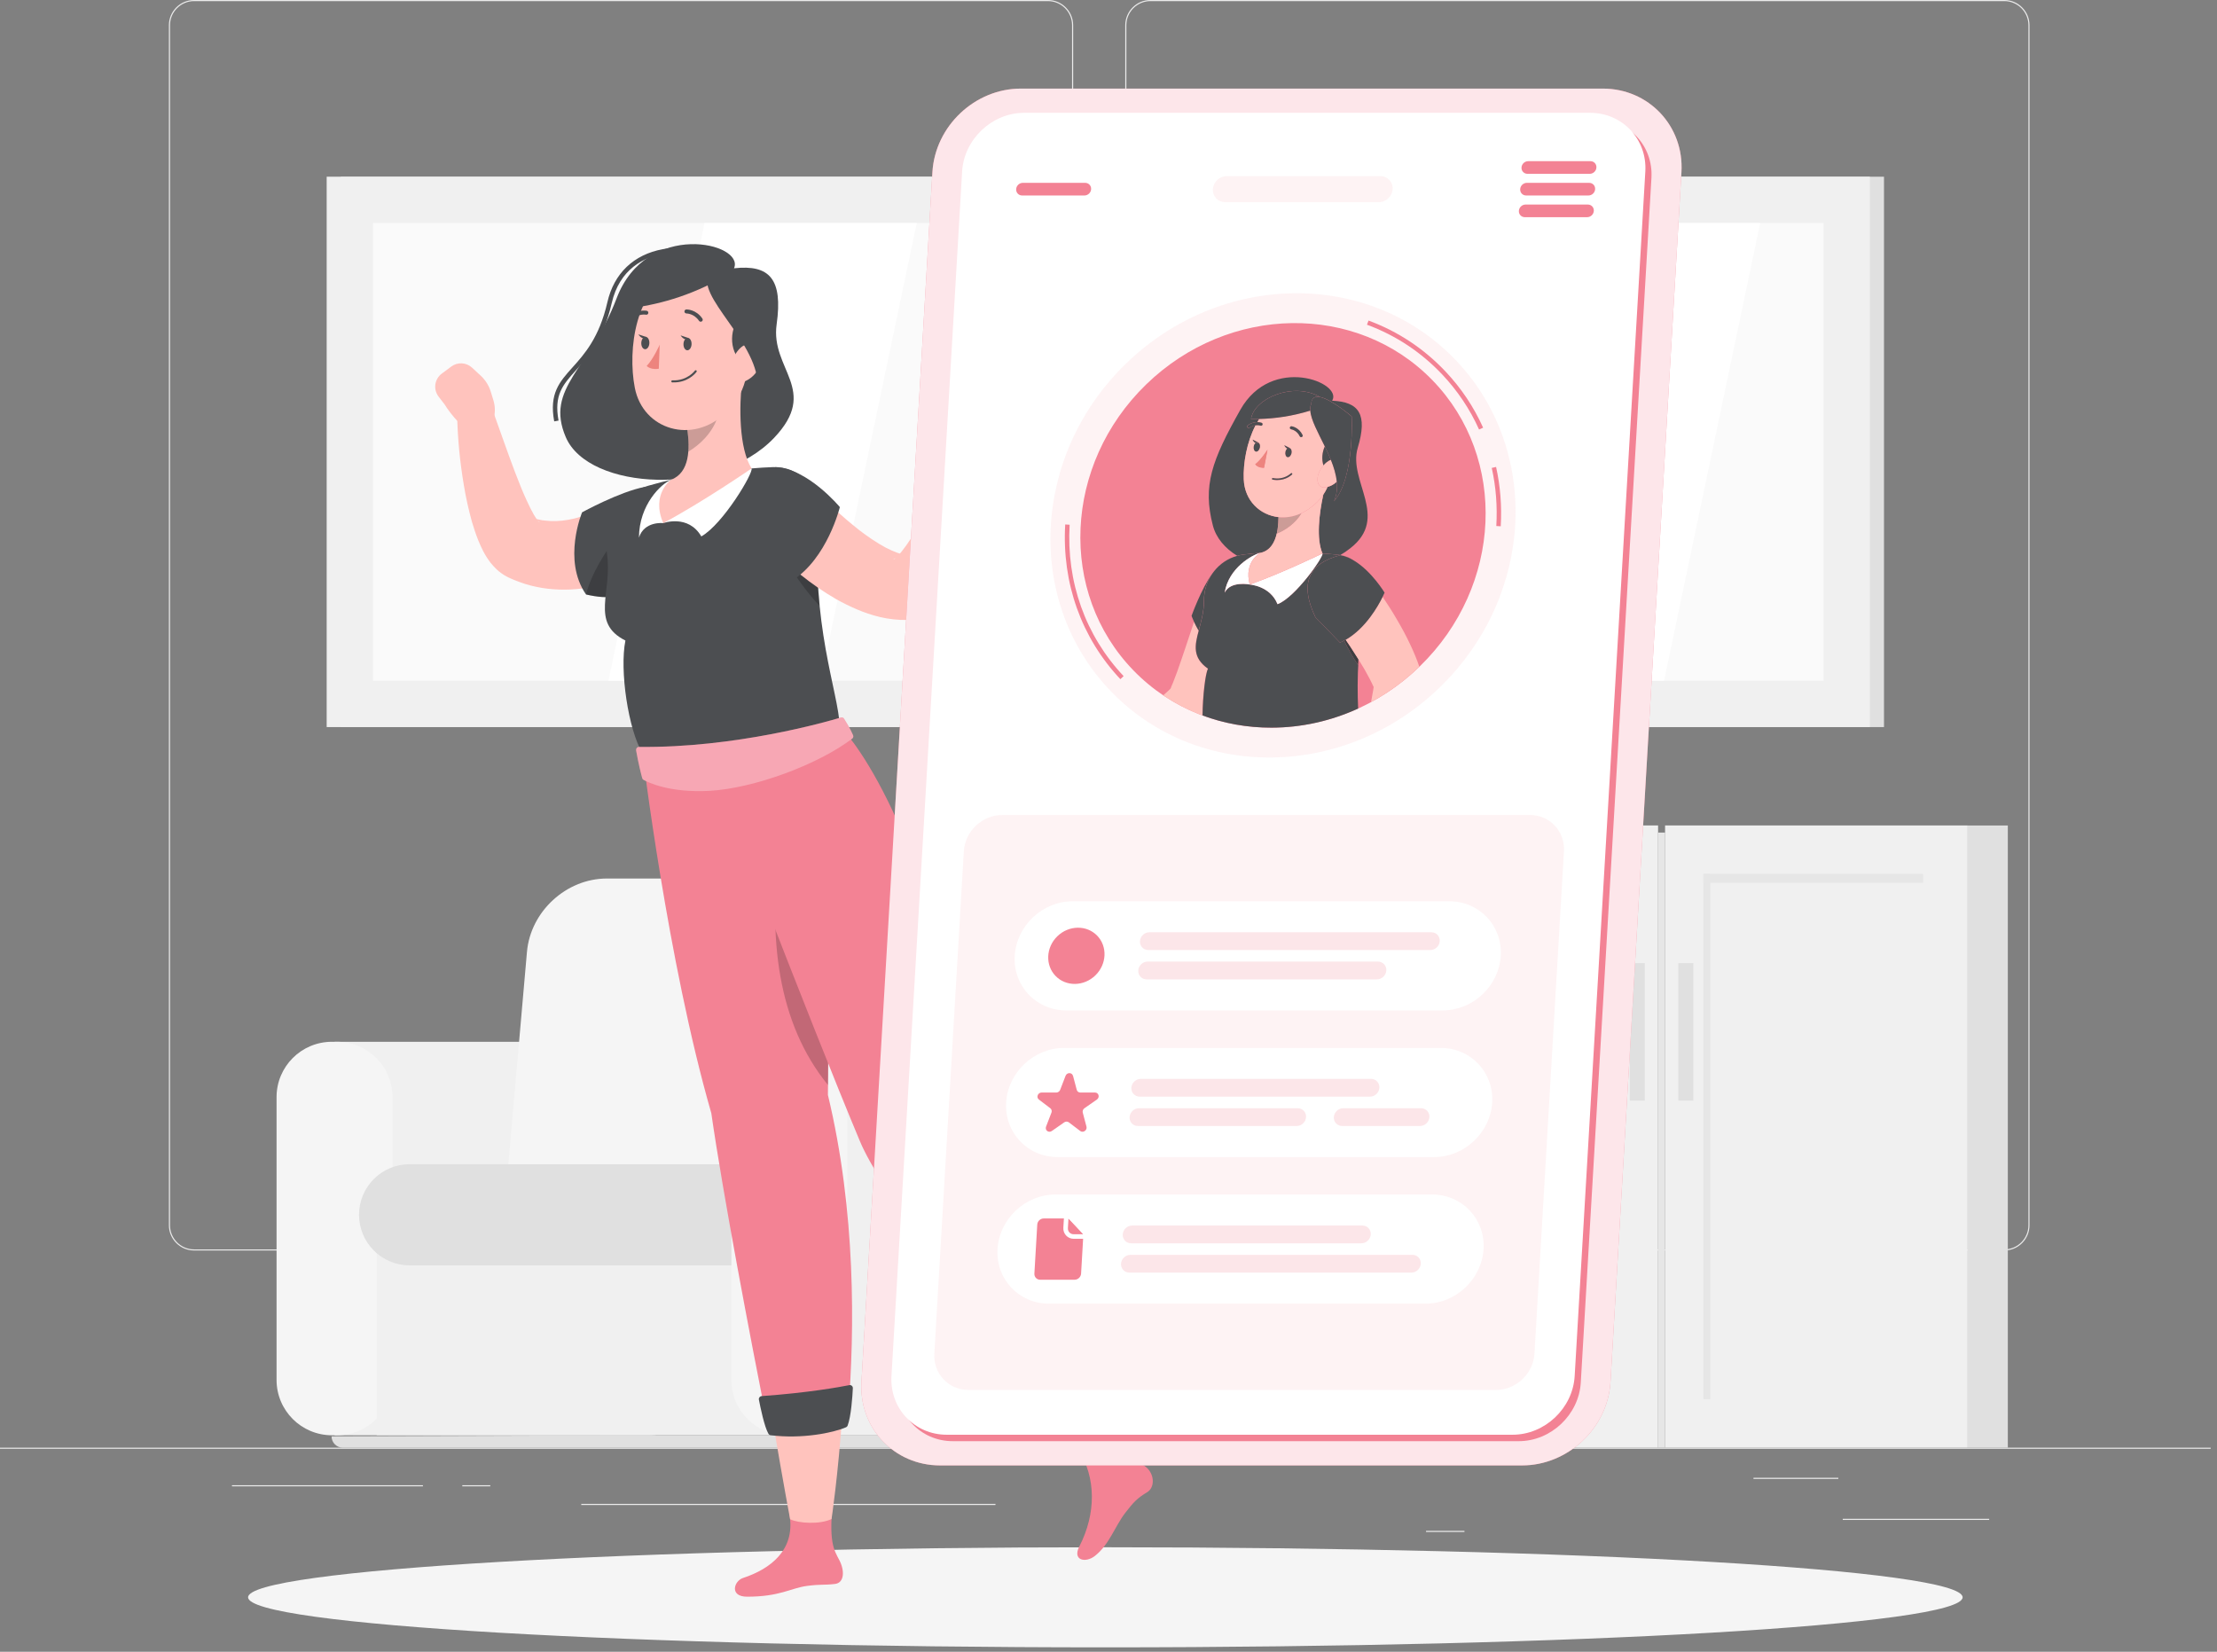 <svg width="306" height="228" viewBox="0 0 306 228" fill="none" xmlns="http://www.w3.org/2000/svg">
<rect x="0" y="0" width="306" height="228" fill="#808080" stroke="none"/>
<g clip-path="url(#clip0_2971_22116)">
<path d="M305.131 199.828H0V199.981H305.131V199.828Z" fill="#EBEBEB"/>
<path d="M274.556 209.647H254.344V209.8H274.556V209.647Z" fill="#EBEBEB"/>
<path d="M202.131 211.308H196.828V211.46H202.131V211.308Z" fill="#EBEBEB"/>
<path d="M253.734 203.984H242.023V204.137H253.734V203.984Z" fill="#EBEBEB"/>
<path d="M58.373 205.01H32.016V205.162H58.373V205.01Z" fill="#EBEBEB"/>
<path d="M67.672 205.01H63.809V205.162H67.672V205.01Z" fill="#EBEBEB"/>
<path d="M137.4 207.585H80.231V207.738H137.4V207.585Z" fill="#EBEBEB"/>
<path d="M144.639 172.611H26.797C24.875 172.611 23.312 171.049 23.312 169.126V3.483C23.312 1.56 24.875 -0.002 26.797 -0.002H144.639C146.561 -0.002 148.123 1.56 148.123 3.483V169.126C148.123 171.049 146.561 172.611 144.639 172.611ZM26.797 0.151C24.96 0.151 23.465 1.646 23.465 3.483V169.126C23.465 170.963 24.96 172.458 26.797 172.458H144.639C146.476 172.458 147.971 170.963 147.971 169.126V3.483C147.971 1.646 146.476 0.151 144.639 0.151H26.797Z" fill="#EBEBEB"/>
<path d="M276.639 172.611H158.797C156.875 172.611 155.312 171.049 155.312 169.126V3.483C155.312 1.56 156.875 -0.002 158.797 -0.002H276.639C278.561 -0.002 280.123 1.56 280.123 3.483V169.126C280.123 171.049 278.561 172.611 276.639 172.611ZM158.797 0.151C156.96 0.151 155.465 1.646 155.465 3.483V169.126C155.465 170.963 156.96 172.458 158.797 172.458H276.639C278.476 172.458 279.971 170.963 279.971 169.126V3.483C279.971 1.646 278.476 0.151 276.639 0.151H158.797Z" fill="#EBEBEB"/>
<path d="M46.172 143.801H89.623C93.84 143.801 97.263 147.224 97.263 151.441V190.474C97.263 194.691 93.84 198.114 89.623 198.114H46.172V143.801Z" fill="#F0F0F0"/>
<path d="M46.532 143.801H45.812C41.593 143.801 38.172 147.222 38.172 151.441V190.474C38.172 194.693 41.593 198.114 45.812 198.114H46.532C50.752 198.114 54.173 194.693 54.173 190.474V151.441C54.173 147.222 50.752 143.801 46.532 143.801Z" fill="#F5F5F5"/>
<path d="M51.987 198.108H108.699V163.83H51.987L51.987 198.108Z" fill="#F0F0F0"/>
<path d="M47.33 199.829H149.543C150.41 199.829 151.111 199.127 151.111 198.261V198.114H89.646L45.762 198.261C45.762 199.127 46.464 199.829 47.33 199.829Z" fill="#E0E0E0"/>
<path d="M92.099 121.264H144.868C150.751 121.264 155.108 126.036 154.59 131.919L151.111 171.58H77.031L80.51 131.919C81.028 126.036 86.216 121.264 92.099 121.264Z" fill="#E0E0E0"/>
<path d="M83.766 121.264H137.56C143.163 121.264 147.306 125.804 146.812 131.406L143.291 171.58H69.211L72.732 131.406C73.22 125.804 78.163 121.264 83.766 121.264Z" fill="#F5F5F5"/>
<path d="M56.536 160.705H101.458C104.112 160.705 106.266 162.86 106.266 165.514V169.853C106.266 172.508 104.112 174.662 101.458 174.662H56.536C52.679 174.662 49.555 171.537 49.555 167.681C49.555 163.824 52.679 160.699 56.536 160.699V160.705Z" fill="#E0E0E0"/>
<path d="M108.949 143.801H152.4C156.617 143.801 160.04 147.224 160.04 151.441V190.474C160.04 194.691 156.617 198.114 152.4 198.114H108.949V143.801Z" fill="#F0F0F0"/>
<path d="M109.31 143.801H108.59C104.37 143.801 100.949 147.222 100.949 151.441V190.474C100.949 194.693 104.37 198.114 108.59 198.114H109.31C113.53 198.114 116.95 194.693 116.95 190.474V151.441C116.95 147.222 113.53 143.801 109.31 143.801Z" fill="#F5F5F5"/>
<path d="M228.855 113.939H187.082V199.822H228.855V113.939Z" fill="#F0F0F0"/>
<path d="M193.324 193.14V120.635H192.36V193.14H193.324Z" fill="#E6E6E6"/>
<path d="M222.697 120.635H192.367V121.855H222.697V120.635Z" fill="#E6E6E6"/>
<path d="M271.593 113.939H229.82V199.822H271.593V113.939Z" fill="#F0F0F0"/>
<path d="M271.6 199.828H277.129V113.946H271.6V199.828Z" fill="#E0E0E0"/>
<path d="M236.07 193.132V120.627H235.106V193.132H236.07Z" fill="#E6E6E6"/>
<path d="M229.82 199.828V114.922H228.856V199.828H229.82Z" fill="#E6E6E6"/>
<path d="M265.436 120.635H235.105V121.855H265.436V120.635Z" fill="#E6E6E6"/>
<path d="M227.024 132.943H224.949V151.923H227.024V132.943Z" fill="#E0E0E0"/>
<path d="M233.723 132.943H231.648V151.923H233.723V132.943Z" fill="#E0E0E0"/>
<path d="M260.037 24.391H47.043V100.362H260.037V24.391Z" fill="#E0E0E0"/>
<path d="M258.084 24.391H45.09V100.362H258.084V24.391Z" fill="#F0F0F0"/>
<path d="M251.695 93.972V30.779L51.48 30.779V93.972L251.695 93.972Z" fill="#FAFAFA"/>
<path d="M83.981 93.966L97.248 30.779H126.534L113.267 93.966H83.981Z" fill="white"/>
<path d="M125.625 93.966L138.892 30.779H153.538L140.271 93.966H125.625Z" fill="white"/>
<path d="M215.035 93.966L228.308 30.779H242.949L229.681 93.966H215.035Z" fill="white"/>
<path d="M152.566 227.39C217.915 227.39 270.89 224.297 270.89 220.481C270.89 216.666 217.915 213.573 152.566 213.573C87.218 213.573 34.242 216.666 34.242 220.481C34.242 224.297 87.218 227.39 152.566 227.39Z" fill="#F5F5F5"/>
<path d="M101.313 37.037C102.851 33.51 89.23 30.306 85.111 41.169C81.376 51.019 75.175 53.527 78.093 60.343C81.248 67.728 99.104 68.612 106.854 60.429C113.14 53.795 106.311 51.006 107.196 44.763C108.075 38.526 106.226 36.488 101.319 37.031L101.313 37.037Z" fill="#4C4E51"/>
<path d="M76.493 58.159C75.786 54.314 77.214 52.727 79.014 50.72C80.662 48.889 82.712 46.606 83.835 41.712C84.744 37.739 87.46 35.14 91.482 34.395C95.509 33.651 99.775 34.963 100.898 36.641C101.27 37.19 101.289 37.776 100.959 38.295L100.446 37.965C100.642 37.654 100.623 37.337 100.391 36.983C99.391 35.494 95.326 34.304 91.591 34.999C88.925 35.494 85.519 37.086 84.427 41.852C83.267 46.906 81.162 49.249 79.466 51.135C77.708 53.094 76.433 54.503 77.092 58.055L76.493 58.165V58.159Z" fill="#4C4E51"/>
<path d="M68.101 55.241L67.723 54.026C67.466 53.196 66.99 52.452 66.356 51.86L65.153 50.749C64.36 50.011 63.152 49.95 62.285 50.597L60.973 51.573C59.972 52.324 59.771 53.746 60.534 54.74L61.376 55.839C61.376 55.839 63.347 59.177 66.209 60.343L66.868 59.781C66.868 59.781 66.893 59.763 66.899 59.751C68.174 58.646 68.601 56.846 68.095 55.235L68.101 55.241Z" fill="#FFC3BD"/>
<path d="M91.823 76.423L91.433 76.722L91.115 76.954L90.499 77.381C90.09 77.65 89.681 77.906 89.266 78.144C88.436 78.626 87.582 79.053 86.703 79.444C84.939 80.207 83.054 80.805 81.058 81.122C79.069 81.464 76.951 81.488 74.852 81.159C73.802 80.988 72.765 80.732 71.764 80.359C71.514 80.274 71.263 80.176 71.019 80.073L70.653 79.92L70.47 79.841L70.269 79.749L70.018 79.627C69.378 79.298 68.902 78.919 68.554 78.596C68.188 78.254 67.931 77.949 67.693 77.656C66.815 76.496 66.424 75.551 66.033 74.635C65.667 73.726 65.386 72.865 65.136 72.017C64.666 70.314 64.306 68.673 64.032 67.031C63.476 63.742 63.159 60.526 63.098 57.206C63.074 55.845 64.16 54.716 65.521 54.692C66.601 54.673 67.535 55.351 67.889 56.315L67.913 56.382C68.975 59.305 69.994 62.296 71.074 65.146C71.623 66.561 72.167 67.971 72.777 69.253C73.07 69.893 73.375 70.51 73.68 71.035C73.973 71.553 74.339 72.017 74.455 72.09C74.473 72.097 74.48 72.09 74.418 72.011C74.364 71.956 74.217 71.81 73.93 71.657L73.814 71.596C73.784 71.578 73.704 71.553 73.747 71.566L73.845 71.59L74.04 71.639C74.168 71.675 74.296 71.712 74.424 71.73C74.937 71.852 75.462 71.877 75.987 71.919C77.037 71.974 78.129 71.84 79.252 71.578C80.368 71.303 81.522 70.906 82.657 70.369C83.225 70.113 83.786 69.814 84.335 69.515C84.61 69.362 84.878 69.204 85.135 69.045L85.769 68.648L86.245 68.356C88.552 66.921 91.579 67.635 93.013 69.942C94.356 72.103 93.794 74.916 91.829 76.435L91.823 76.423Z" fill="#FFC3BD"/>
<path d="M102.549 217.816C106.412 216.546 109.671 213.934 109.012 209.351C108.731 207.386 115.029 206.617 115.029 206.617C114.309 212.86 115.096 213.91 115.847 215.35C116.604 216.796 116.555 218.481 115.249 218.639C113.686 218.822 113.339 218.652 111.398 218.908C109.134 219.207 107.663 220.397 103.123 220.397C100.639 220.397 101.304 218.224 102.549 217.816Z" fill="#F38294"/>
<path d="M114.272 151.139C114.717 119.869 111.819 102.824 111.819 102.824L88.684 103.978C88.684 103.978 92.107 132.587 98.179 153.659C99.803 164.967 103.458 184.093 105.991 196.939C109.988 196.536 113.997 195.847 117.079 194.84C117.976 183.556 118.141 167.231 114.272 151.139Z" fill="#F38294"/>
<path d="M114.773 209.68C114.773 209.68 115.676 203.773 116.286 194.839C113.65 195.846 110.22 196.535 106.797 196.938C108.115 204.743 109.055 209.705 109.055 209.705C110.202 210.266 113.119 210.462 114.773 209.68Z" fill="#FFC3BD"/>
<path d="M104.746 193.198C104.954 194.272 105.509 196.963 106.064 197.909C106.132 198.019 106.241 198.098 106.376 198.111C110.69 198.654 114.999 197.787 116.781 197.006C116.878 196.963 116.958 196.884 116.994 196.78C117.476 195.493 117.659 192.765 117.714 191.617C117.726 191.349 117.488 191.141 117.226 191.196C115.81 191.477 111.502 192.252 105.125 192.71C104.88 192.728 104.697 192.954 104.746 193.192V193.198Z" fill="#4C4E51"/>
<path d="M89.002 67.209C85.573 67.844 80.343 70.718 80.343 70.718C80.343 70.718 77.59 77.309 80.886 82.057C84.132 82.82 85.786 82.197 85.786 82.197L89.002 67.209Z" fill="#4C4E51"/>
<path opacity="0.2" d="M80.887 82.056C84.133 82.819 85.787 82.197 85.787 82.197L85.671 73.299C83.45 76.271 81.613 79.206 80.887 82.05V82.056Z" fill="black"/>
<path opacity="0.2" d="M114.15 132.691C111.563 126.362 108.78 121.151 107.712 116.391C105.894 129.334 107.322 141.241 114.285 149.772C114.364 143.474 114.297 137.774 114.15 132.691Z" fill="black"/>
<path d="M149.499 182.316L140.266 188.883C132.729 179.063 121.427 164.063 118.693 157.533C111.748 140.965 97.785 104.459 97.785 104.459L115.91 100.248C115.91 100.248 127.346 110.867 134.724 150.936C140.919 159.694 146.118 172.607 149.499 182.316Z" fill="#F38294"/>
<path d="M148.987 213.44C151.288 208.942 151.318 203.987 148.834 200.081C147.766 198.409 153.192 195.107 153.192 195.107C155.108 201.094 156.67 201.442 158 202.363C159.373 203.315 159.465 205.293 158.342 205.97C156.993 206.782 156.475 207.313 155.285 208.863C153.893 210.675 153.112 213.208 151.117 214.776C149.841 215.777 147.968 215.405 148.981 213.44H148.987Z" fill="#F38294"/>
<path d="M154.2 197.847C154.2 197.847 152.607 192.245 149.476 183.854C147.493 185.855 144.649 187.893 141.695 189.675C146.108 196.242 149.336 200.959 149.336 200.959C151.295 200.337 153.016 199.238 154.2 197.847Z" fill="#FFC3BD"/>
<path d="M138.287 187.12C138.915 188.011 140.533 190.238 141.43 190.867C141.54 190.94 141.674 190.965 141.796 190.928C145.952 189.646 149.516 187.077 150.822 185.631C150.895 185.552 150.932 185.448 150.925 185.338C150.834 183.965 149.876 181.408 149.449 180.34C149.351 180.09 149.046 179.998 148.832 180.157C147.661 180.993 144.054 183.477 138.433 186.522C138.22 186.638 138.147 186.919 138.287 187.12Z" fill="#4C4E51"/>
<path d="M83.764 76.338C84.594 81.733 81.372 85.925 86.321 88.415C85.497 92.516 86.718 100.724 88.683 103.977C91.429 105.472 104.897 103.263 115.9 100.248C115.742 95.549 111.873 86.304 112.947 70.913C113.197 67.343 110.298 64.347 106.722 64.475C105.764 64.511 104.757 64.566 103.732 64.658C99.734 65.012 96.463 65.329 93.016 66.129C91.874 66.391 90.697 66.702 89.574 67.019C85.528 68.161 83.123 72.182 83.764 76.338Z" fill="#4C4E51"/>
<path d="M91.545 72.207C91.545 72.207 94.987 70.944 96.799 74.044C99.802 72.353 104.037 65.207 103.732 64.664C98.697 66.043 91.539 72.213 91.539 72.213L91.545 72.207Z" fill="white"/>
<path d="M91.548 72.207C91.548 72.207 88.93 71.896 88.191 74.209C88.216 69.632 91.279 66.758 92.628 66.221C92.176 67.411 91.548 72.207 91.548 72.207Z" fill="white"/>
<path d="M102.415 52.545C102.03 56.109 101.969 61.851 103.739 64.659C103.739 64.659 97.057 69.26 91.546 72.208C89.819 68.21 92.626 66.221 92.626 66.221C95.244 65.214 95.22 61.87 94.866 59.3L102.409 52.545H102.415Z" fill="#FFC3BD"/>
<path opacity="0.2" d="M94.867 59.3L99.157 55.455C99.316 56.035 99.249 56.883 99.023 57.609C98.352 59.721 96.582 61.417 95.007 62.339C95.087 61.326 94.995 60.258 94.867 59.3Z" fill="black"/>
<path d="M103.797 45.911C103.217 51.703 103.095 54.168 100.104 57.036C95.601 61.351 88.754 59.374 87.618 53.521C86.599 48.255 87.716 39.668 93.379 37.575C98.957 35.512 104.376 40.12 103.797 45.911Z" fill="#FFC3BD"/>
<path d="M102.499 50.153C100.412 48.291 100.772 45.081 102.298 43.531C103.823 41.987 105.971 45.179 105.971 45.179L102.505 50.146L102.499 50.153Z" fill="#4C4E51"/>
<path d="M95.454 47.516C95.435 47.986 95.167 48.364 94.862 48.352C94.55 48.34 94.319 47.949 94.337 47.473C94.355 47.003 94.624 46.625 94.929 46.637C95.24 46.649 95.472 47.04 95.454 47.516Z" fill="#4C4E51"/>
<path d="M89.629 47.369C89.611 47.839 89.343 48.218 89.038 48.205C88.726 48.193 88.494 47.803 88.513 47.327C88.531 46.857 88.8 46.478 89.105 46.49C89.416 46.503 89.648 46.893 89.629 47.369Z" fill="#4C4E51"/>
<path d="M89.24 46.527L88.117 46.154C88.117 46.154 88.666 47.064 89.24 46.527Z" fill="#4C4E51"/>
<path d="M91.064 47.559C91.064 47.559 90.179 49.56 89.258 50.512C89.862 51.116 90.93 50.897 90.93 50.897L91.058 47.565L91.064 47.559Z" fill="#ED847E"/>
<path d="M93.584 52.747C93.34 52.783 93.071 52.795 92.79 52.783C92.711 52.783 92.656 52.716 92.656 52.637C92.656 52.564 92.723 52.503 92.803 52.503C94.878 52.588 95.903 51.172 95.915 51.16C95.958 51.099 96.049 51.081 96.11 51.13C96.171 51.172 96.19 51.264 96.141 51.325C96.104 51.38 95.274 52.521 93.59 52.747H93.584Z" fill="#4C4E51"/>
<path d="M104.761 50.769C104.212 51.867 103.284 52.538 102.418 52.758C101.118 53.082 100.514 51.654 100.916 50.225C101.276 48.938 102.387 47.223 103.675 47.54C104.944 47.852 105.39 49.518 104.761 50.775V50.769Z" fill="#FFC3BD"/>
<path d="M100.793 37.661C96.191 40.56 91.285 41.981 87.281 42.494C87.245 38.326 95.428 33.645 100.793 37.661Z" fill="#4C4E51"/>
<path d="M97.65 38.173C96.698 41.835 106.157 48.529 104.381 55.004C107.481 50.171 105.247 39.315 105.247 39.315C105.247 39.315 97.228 34.255 97.656 38.173H97.65Z" fill="#4C4E51"/>
<path d="M96.666 44.403C96.593 44.391 96.525 44.348 96.483 44.287C95.787 43.262 94.762 43.268 94.749 43.268C94.597 43.268 94.469 43.146 94.469 42.994C94.469 42.841 94.591 42.713 94.743 42.713C94.798 42.713 96.08 42.701 96.946 43.976C97.032 44.104 97.001 44.275 96.873 44.361C96.812 44.403 96.739 44.416 96.672 44.403H96.666Z" fill="#4C4E51"/>
<path d="M87.057 44.196C86.99 44.196 86.916 44.166 86.868 44.117C86.758 44.007 86.758 43.83 86.868 43.726C87.954 42.64 89.211 42.89 89.266 42.896C89.418 42.927 89.51 43.073 89.48 43.226C89.449 43.378 89.302 43.47 89.15 43.439C89.101 43.427 88.125 43.25 87.258 44.117C87.203 44.172 87.13 44.202 87.057 44.196Z" fill="#4C4E51"/>
<path d="M95.064 46.667L93.941 46.295C93.941 46.295 94.491 47.204 95.064 46.667Z" fill="#4C4E51"/>
<path opacity="0.2" d="M112.811 73.891C112.695 77.504 112.847 80.75 113.134 83.643C110.064 80.421 106.25 74.337 106 71.285L112.811 73.891Z" fill="black"/>
<path d="M132.734 62.412L133.406 58.537L139.423 60.862C139.423 60.862 138.031 64.469 135.462 66.062L134.748 65.61C133.583 64.872 132.844 63.7 132.734 62.412Z" fill="#FFC3BD"/>
<path d="M137.159 56.378L139.137 57.452C140.04 57.94 140.375 59.069 139.893 59.972L139.423 60.857L133.406 58.532L134.834 56.817C135.408 56.134 136.378 55.945 137.165 56.372L137.159 56.378Z" fill="#FFC3BD"/>
<path d="M111.737 66.836L112.499 67.629L113.336 68.478C113.903 69.033 114.471 69.6 115.056 70.138C116.216 71.23 117.418 72.243 118.614 73.189C119.817 74.11 121.043 74.94 122.215 75.569C123.393 76.191 124.503 76.576 125.321 76.68L123.679 76.985C123.277 77.18 123.301 77.265 123.387 77.198C123.478 77.143 123.649 77.003 123.838 76.814C124.217 76.435 124.65 75.898 125.059 75.319C125.889 74.141 126.731 72.804 127.518 71.419C128.33 70.04 129.111 68.606 129.892 67.165L132.241 62.82L132.26 62.784C132.907 61.582 134.408 61.136 135.61 61.783C136.556 62.296 137.038 63.345 136.873 64.352C136.593 66.11 136.208 67.77 135.781 69.46C135.348 71.144 134.841 72.81 134.268 74.489C133.663 76.155 133.029 77.839 132.144 79.548C131.698 80.408 131.21 81.275 130.539 82.209C130.203 82.678 129.813 83.16 129.288 83.673C128.757 84.174 128.098 84.766 126.914 85.278C126.468 85.473 126.005 85.571 125.541 85.577H125.272C122.569 85.632 120.262 84.955 118.273 84.112C117.272 83.685 116.326 83.215 115.429 82.715C114.544 82.202 113.689 81.659 112.872 81.098C111.236 79.975 109.741 78.748 108.319 77.467C107.617 76.82 106.922 76.167 106.256 75.483C105.921 75.142 105.591 74.794 105.268 74.44C104.932 74.068 104.645 73.744 104.261 73.293C102.503 71.218 102.76 68.105 104.835 66.348C106.824 64.663 109.765 64.828 111.554 66.677L111.724 66.854L111.737 66.836Z" fill="#FFC3BD"/>
<path d="M106.998 64.486C111.471 64.621 115.92 69.997 115.92 69.997C115.92 69.997 114.193 77.107 109.293 80.17C106.54 78.022 104.197 76.301 104.197 76.301C100.297 70.571 101.597 66.769 106.992 64.492L106.998 64.486Z" fill="#4C4E51"/>
<path d="M87.793 103.55C88.123 105.466 88.519 106.961 88.647 107.425C88.672 107.523 88.739 107.602 88.83 107.651C89.483 108.017 92.462 109.457 97.923 109.164C104.056 108.829 112.979 105.515 117.629 101.951C117.769 101.847 117.818 101.658 117.751 101.493C117.36 100.578 116.774 99.632 116.5 99.199C116.408 99.052 116.231 98.991 116.066 99.04C114.065 99.644 101.463 103.257 88.19 103.098C87.952 103.098 87.763 103.312 87.805 103.55H87.793Z" fill="#F38294"/>
<path opacity="0.3" d="M87.793 103.55C88.123 105.466 88.519 106.961 88.647 107.425C88.672 107.523 88.739 107.602 88.83 107.651C89.483 108.017 92.462 109.457 97.923 109.164C104.056 108.829 112.979 105.515 117.629 101.951C117.769 101.847 117.818 101.658 117.751 101.493C117.36 100.578 116.774 99.632 116.5 99.199C116.408 99.052 116.231 98.991 116.066 99.04C114.065 99.644 101.463 103.257 88.19 103.098C87.952 103.098 87.763 103.312 87.805 103.55H87.793Z" fill="white"/>
<path d="M210.094 202.277H129.747C123.413 202.277 118.531 197.095 118.903 190.755L128.697 23.75C129.07 17.416 134.556 12.229 140.891 12.229H221.238C227.572 12.229 232.454 17.41 232.082 23.75L222.287 190.755C221.915 197.089 216.429 202.277 210.094 202.277Z" fill="#F38294"/>
<path opacity="0.8" d="M210.094 202.277H129.747C123.413 202.277 118.531 197.095 118.903 190.755L128.697 23.75C129.07 17.416 134.556 12.229 140.891 12.229H221.238C227.572 12.229 232.454 17.41 232.082 23.75L222.287 190.755C221.915 197.089 216.429 202.277 210.094 202.277Z" fill="white"/>
<path d="M209.619 198.931H131.511C127.056 198.931 123.627 195.288 123.889 190.833L133.641 24.561C133.904 20.106 137.76 16.463 142.209 16.463H220.317C224.772 16.463 228.201 20.106 227.939 24.561L218.187 190.833C217.925 195.288 214.068 198.931 209.619 198.931Z" fill="#F38294"/>
<path d="M208.775 198.041H130.668C126.213 198.041 122.783 194.398 123.045 189.943L132.797 23.671C133.06 19.215 136.917 15.572 141.365 15.572H219.473C223.928 15.572 227.358 19.215 227.095 23.671L217.343 189.943C217.081 194.398 213.224 198.041 208.775 198.041Z" fill="white"/>
<path opacity="0.1" d="M206.495 191.859H133.673C130.92 191.859 128.803 189.607 128.961 186.855L133.032 117.498C133.191 114.746 135.577 112.494 138.329 112.494H211.152C213.904 112.494 216.022 114.746 215.863 117.498L211.792 186.855C211.634 189.607 209.248 191.859 206.495 191.859Z" fill="#F38294"/>
<path opacity="0.1" d="M190.319 27.905H169.094C168.111 27.905 167.349 27.099 167.41 26.111C167.465 25.122 168.319 24.316 169.308 24.316H190.533C191.515 24.316 192.278 25.122 192.217 26.111C192.162 27.093 191.308 27.905 190.319 27.905Z" fill="#F38294"/>
<path opacity="0.1" d="M198.763 94.845C211.837 82.149 212.729 61.862 200.756 49.533C188.784 37.205 168.48 37.502 155.406 50.198C142.333 62.894 141.44 83.18 153.413 95.509C165.385 107.838 185.689 107.541 198.763 94.845Z" fill="#F38294"/>
<path d="M154.641 93.748C149.259 88.042 146.555 80.456 147.025 72.394L147.635 72.431C147.172 80.322 149.82 87.743 155.087 93.326L154.641 93.748Z" fill="#F38294"/>
<path d="M207.137 72.645L206.527 72.608C206.686 69.88 206.478 67.183 205.898 64.589L206.496 64.455C207.082 67.104 207.302 69.856 207.137 72.639V72.645Z" fill="#F38294"/>
<path d="M204.146 59.285C202.895 56.502 201.192 53.951 199.081 51.712C196.158 48.611 192.655 46.292 188.676 44.822L188.889 44.248C192.96 45.749 196.536 48.123 199.526 51.291C201.687 53.579 203.426 56.185 204.707 59.035L204.152 59.285H204.146Z" fill="#F38294"/>
<path d="M195.974 91.972C207.367 80.908 208.146 63.23 197.714 52.487C187.282 41.744 169.589 42.005 158.196 53.069C146.802 64.132 146.023 81.81 156.456 92.553C166.888 103.296 184.581 103.035 195.974 91.972Z" fill="#F38294"/>
<path d="M173.979 76.306C173.979 76.306 173.991 76.306 173.997 76.306C175.34 76.013 175.968 74.86 176.249 73.554C176.279 73.419 176.304 73.285 176.328 73.145C176.334 73.102 176.34 73.065 176.347 73.023C176.426 72.473 176.462 71.906 176.469 71.381C173.924 71.1 171.788 69.123 171.672 66.169C171.58 63.936 172.093 61.031 173.301 58.706C173.057 58.736 172.77 58.834 172.477 59.048C172.429 59.084 172.368 59.096 172.313 59.084C172.264 59.072 172.215 59.048 172.178 58.999C172.111 58.907 172.13 58.773 172.221 58.706C172.709 58.346 173.185 58.267 173.539 58.267C173.625 58.12 173.71 57.968 173.802 57.827C173.417 57.833 173.039 57.839 172.673 57.827C173.076 55.008 178.501 52.64 182.199 54.8C183.847 55.13 186.562 57.479 186.562 57.479C186.562 57.479 186.666 59.517 186.434 61.983C186.19 64.528 185.586 67.53 184.121 69.196C184.506 68.33 184.603 67.42 184.512 66.487C184.121 66.865 183.676 67.097 183.242 67.207C183.066 67.591 182.87 67.945 182.644 68.281C182.071 70.899 181.662 74.39 182.535 76.391C183.322 76.44 184.085 76.513 184.811 76.593C184.872 76.599 184.927 76.611 184.988 76.623C185.464 76.343 185.928 76.031 186.367 75.683C191.853 71.406 186.025 66.401 187.404 61.806C188.778 57.211 187.618 55.465 183.865 55.313C185.427 52.835 175.535 48.862 171.19 56.576C167.254 63.564 165.984 67.048 167.4 72.516C167.846 74.249 169.078 75.683 170.763 76.721C171.037 76.648 171.318 76.587 171.605 76.55C172.38 76.452 173.185 76.367 173.973 76.3L173.979 76.306Z" fill="#4C4E51"/>
<path d="M165.441 87.052C165.173 86.595 164.959 86.18 164.807 85.838C164.392 87.071 163.983 88.303 163.58 89.518C163.208 90.616 162.841 91.715 162.463 92.764L161.896 94.247L161.645 94.833C161.56 94.998 161.645 94.906 161.633 94.949C161.523 95.114 161.145 95.462 160.773 95.785C160.699 95.846 160.62 95.907 160.547 95.974C162.219 97.097 164.025 98.043 165.96 98.763C166.003 95.974 166.344 93.076 166.711 92.301C164.556 90.775 164.886 89.109 165.435 87.058L165.441 87.052Z" fill="#FFC3BD"/>
<path d="M167.577 78.82C167.522 78.887 167.473 78.961 167.418 79.034C167.467 78.961 167.522 78.894 167.577 78.826V78.82Z" fill="#4C4E51"/>
<path d="M166.167 82.91C166.167 81.518 166.595 80.218 167.333 79.15C165.783 81.305 164.465 85.003 164.465 85.003C164.465 85.003 164.575 85.332 164.807 85.833C164.959 86.168 165.173 86.59 165.441 87.047C165.771 85.821 166.174 84.46 166.167 82.903V82.91Z" fill="#4C4E51"/>
<path d="M187.443 91.763C186.797 90.835 186.125 89.663 185.521 88.424C185.338 88.522 185.149 88.62 184.954 88.705C183.123 86.771 181.561 85.208 181.561 85.208C179.278 80.448 180.688 77.733 185.015 76.634C185.674 76.756 186.308 77.031 186.906 77.397C186.351 77.007 185.704 76.738 184.99 76.628C184.929 76.616 184.874 76.604 184.813 76.598C184.087 76.512 183.324 76.445 182.537 76.396C182.702 76.842 178.79 82.468 176.331 83.396C175.324 80.857 172.498 80.686 172.498 80.686C172.498 80.686 169.862 80.143 169.044 81.803C169.581 78.374 172.883 76.567 173.981 76.305C173.194 76.372 172.388 76.457 171.613 76.555C171.32 76.591 171.046 76.653 170.771 76.726C169.483 77.074 168.391 77.824 167.592 78.825C167.537 78.892 167.482 78.959 167.433 79.033C167.402 79.069 167.372 79.112 167.348 79.148C166.603 80.216 166.176 81.516 166.182 82.908C166.182 84.464 165.779 85.825 165.456 87.051C164.906 89.102 164.577 90.768 166.731 92.294C166.371 93.069 166.023 95.967 165.981 98.756C168.904 99.849 172.095 100.441 175.458 100.441C179.693 100.441 183.757 99.495 187.456 97.804C187.37 95.851 187.346 93.575 187.511 90.988C187.492 91.244 187.474 91.506 187.462 91.757L187.443 91.763Z" fill="#4C4E51"/>
<path d="M172.496 80.687C172.496 80.687 175.322 80.864 176.329 83.396C178.782 82.469 182.7 76.842 182.535 76.397C182.535 76.397 176.975 79.1 172.496 80.687Z" fill="white"/>
<path d="M173.99 76.299C173.99 76.299 173.978 76.299 173.972 76.299C172.88 76.561 169.578 78.368 169.035 81.797C169.853 80.137 172.489 80.68 172.489 80.68C171.641 77.471 173.984 76.299 173.984 76.299H173.99Z" fill="white"/>
<path d="M176.328 73.138C176.334 73.095 176.34 73.058 176.346 73.016C176.346 73.058 176.334 73.095 176.328 73.138Z" fill="#FFC3BD"/>
<path d="M182.646 68.287C182.164 69.001 181.548 69.624 180.669 70.24C180.333 70.478 179.985 70.667 179.632 70.832C178.844 72.199 177.435 73.175 176.226 73.657C176.232 73.621 176.238 73.584 176.245 73.554C175.958 74.86 175.329 76.013 173.993 76.306C173.993 76.306 171.649 77.484 172.498 80.688C176.983 79.101 182.536 76.397 182.536 76.397C181.664 74.396 182.066 70.905 182.646 68.287Z" fill="#FFC3BD"/>
<path d="M176.47 71.375C176.464 71.906 176.427 72.467 176.348 73.017C176.433 72.461 176.464 71.9 176.47 71.375Z" fill="#4C4E51"/>
<path opacity="0.2" d="M176.47 71.375C176.464 71.906 176.427 72.467 176.348 73.017C176.433 72.461 176.464 71.9 176.47 71.375Z" fill="black"/>
<path d="M179.63 70.832C178.58 71.326 177.494 71.491 176.468 71.381C176.462 71.906 176.426 72.474 176.346 73.023C176.346 73.066 176.334 73.102 176.328 73.145C176.304 73.279 176.279 73.419 176.249 73.554C176.243 73.59 176.237 73.627 176.23 73.657C177.439 73.175 178.842 72.199 179.636 70.832H179.63Z" fill="#FFC3BD"/>
<path opacity="0.2" d="M179.63 70.832C178.58 71.326 177.494 71.491 176.468 71.381C176.462 71.906 176.426 72.474 176.346 73.023C176.346 73.066 176.334 73.102 176.328 73.145C176.304 73.279 176.279 73.419 176.249 73.554C176.243 73.59 176.237 73.627 176.23 73.657C177.439 73.175 178.842 72.199 179.636 70.832H179.63Z" fill="black"/>
<path d="M179.631 70.832C179.979 70.667 180.326 70.478 180.668 70.24C181.541 69.624 182.163 69.001 182.645 68.287C182.871 67.951 183.066 67.597 183.243 67.213C183.127 67.244 183.011 67.274 182.902 67.286C181.883 67.384 181.596 66.237 182.059 65.205C182.2 64.894 182.413 64.552 182.67 64.253C182.383 63.368 182.493 62.41 182.853 61.617C181.925 59.713 180.943 57.968 180.851 56.674C178.367 57.443 175.939 57.778 173.809 57.827C173.717 57.968 173.632 58.12 173.546 58.267C173.882 58.267 174.108 58.352 174.126 58.358C174.236 58.401 174.291 58.523 174.248 58.633C174.205 58.743 174.083 58.797 173.974 58.755C173.949 58.749 173.674 58.657 173.296 58.706C172.082 61.037 171.575 63.936 171.667 66.169C171.789 69.123 173.919 71.1 176.463 71.381C177.489 71.491 178.575 71.326 179.625 70.832H179.631ZM178.27 58.846C178.312 58.846 179.277 58.993 179.783 60.049C179.832 60.152 179.783 60.281 179.686 60.329C179.637 60.354 179.582 60.354 179.527 60.342C179.472 60.323 179.429 60.287 179.399 60.232C178.99 59.377 178.221 59.267 178.215 59.267C178.099 59.249 178.02 59.145 178.032 59.029C178.05 58.913 178.154 58.834 178.27 58.846ZM178.056 61.861C178.056 61.861 178.05 61.861 178.044 61.861C178.221 61.965 178.312 62.233 178.258 62.538C178.19 62.892 177.946 63.143 177.714 63.1C177.483 63.057 177.348 62.734 177.422 62.38C177.458 62.178 177.562 62.014 177.678 61.916C177.415 61.818 177.257 61.452 177.257 61.452L178.062 61.861H178.056ZM173.052 61.611C173.089 61.41 173.192 61.245 173.308 61.147C173.046 61.049 172.887 60.683 172.887 60.683L173.693 61.092C173.693 61.092 173.687 61.092 173.681 61.092C173.858 61.196 173.949 61.464 173.894 61.77C173.827 62.123 173.583 62.374 173.351 62.331C173.119 62.288 172.985 61.965 173.058 61.611H173.052ZM174.468 64.571C174.468 64.571 173.638 64.619 173.253 64.088C174.053 63.478 174.95 62.075 174.95 62.075L174.474 64.571H174.468ZM175.646 66.206C175.591 66.194 175.548 66.139 175.56 66.084C175.572 66.029 175.627 65.993 175.682 65.999C177.232 66.298 178.166 65.352 178.178 65.34C178.221 65.297 178.288 65.297 178.331 65.34C178.374 65.382 178.374 65.449 178.331 65.492C178.294 65.529 177.544 66.292 176.244 66.273C176.054 66.273 175.853 66.249 175.64 66.212L175.646 66.206Z" fill="#FFC3BD"/>
<path d="M183.7 63.483C183.444 62.848 183.151 62.225 182.858 61.615C182.498 62.409 182.388 63.367 182.675 64.252C182.974 63.898 183.334 63.611 183.706 63.489L183.7 63.483Z" fill="#4C4E51"/>
<path d="M177.68 61.916C177.558 62.014 177.46 62.179 177.424 62.38C177.356 62.734 177.491 63.057 177.716 63.1C177.948 63.143 178.193 62.893 178.26 62.539C178.321 62.234 178.223 61.965 178.046 61.861C177.906 61.953 177.784 61.953 177.674 61.916H177.68Z" fill="#4C4E51"/>
<path d="M173.895 61.769C173.956 61.464 173.858 61.196 173.681 61.092C173.541 61.183 173.419 61.183 173.309 61.147C173.187 61.244 173.089 61.409 173.052 61.611C172.985 61.965 173.12 62.288 173.345 62.331C173.577 62.373 173.821 62.123 173.889 61.769H173.895Z" fill="#4C4E51"/>
<path d="M173.68 61.093C173.68 61.093 173.686 61.093 173.692 61.093L172.887 60.684C172.887 60.684 173.045 61.05 173.308 61.147C173.412 61.19 173.54 61.184 173.68 61.093Z" fill="#4C4E51"/>
<path d="M173.252 64.088C173.637 64.613 174.467 64.57 174.467 64.57L174.943 62.074C174.943 62.074 174.052 63.484 173.246 64.088H173.252Z" fill="#ED847E"/>
<path d="M178.335 65.332C178.293 65.29 178.226 65.296 178.183 65.332C178.171 65.345 177.237 66.291 175.687 65.992C175.626 65.979 175.571 66.016 175.565 66.077C175.553 66.132 175.589 66.193 175.65 66.199C175.864 66.242 176.065 66.26 176.254 66.26C177.554 66.278 178.305 65.516 178.342 65.479C178.384 65.436 178.378 65.369 178.342 65.326L178.335 65.332Z" fill="#4C4E51"/>
<path d="M183.701 63.483C183.329 63.605 182.969 63.898 182.669 64.246C182.413 64.544 182.2 64.886 182.059 65.198C181.595 66.229 181.882 67.376 182.901 67.278C183.011 67.266 183.127 67.236 183.243 67.205C183.676 67.095 184.122 66.864 184.512 66.485C184.415 65.49 184.104 64.477 183.701 63.477V63.483Z" fill="#FFC3BD"/>
<path d="M180.981 55.757C181.018 54.878 181.518 54.664 182.202 54.805C178.504 52.644 173.079 55.012 172.676 57.832C173.042 57.838 173.42 57.838 173.805 57.832C175.941 57.783 178.37 57.447 180.847 56.678C180.823 56.343 180.859 56.031 180.975 55.763L180.981 55.757Z" fill="#4C4E51"/>
<path d="M180.979 55.759C180.863 56.027 180.827 56.339 180.851 56.674C180.942 57.968 181.925 59.707 182.853 61.617C183.152 62.228 183.445 62.856 183.695 63.485C184.098 64.48 184.409 65.499 184.506 66.493C184.598 67.427 184.506 68.336 184.116 69.203C185.587 67.537 186.191 64.534 186.429 61.99C186.661 59.53 186.557 57.486 186.557 57.486C186.557 57.486 183.835 55.136 182.194 54.807C181.51 54.673 181.01 54.88 180.973 55.759H180.979Z" fill="#4C4E51"/>
<path d="M178.216 59.26C178.216 59.26 178.997 59.37 179.399 60.224C179.424 60.279 179.473 60.316 179.528 60.334C179.576 60.353 179.631 60.346 179.686 60.322C179.79 60.273 179.839 60.145 179.784 60.041C179.277 58.986 178.313 58.845 178.27 58.839C178.155 58.827 178.051 58.906 178.032 59.022C178.02 59.138 178.1 59.242 178.216 59.26Z" fill="#4C4E51"/>
<path d="M173.979 58.754C174.089 58.797 174.211 58.742 174.254 58.632C174.297 58.522 174.242 58.4 174.132 58.357C174.114 58.351 173.888 58.272 173.552 58.266C173.198 58.266 172.722 58.345 172.234 58.705C172.143 58.772 172.118 58.906 172.191 58.998C172.228 59.041 172.271 59.071 172.326 59.083C172.381 59.096 172.442 59.083 172.49 59.047C172.783 58.833 173.07 58.736 173.314 58.705C173.693 58.656 173.967 58.748 173.992 58.754H173.979Z" fill="#4C4E51"/>
<path d="M177.679 61.915C177.783 61.958 177.911 61.952 178.051 61.86C178.051 61.86 178.057 61.86 178.063 61.86L177.258 61.451C177.258 61.451 177.416 61.817 177.679 61.915Z" fill="#4C4E51"/>
<path d="M187.442 91.763C187.454 91.513 187.478 91.25 187.491 90.994C187.149 90.451 186.795 89.901 186.441 89.352C186.209 89.004 185.971 88.656 185.739 88.309C185.666 88.351 185.593 88.382 185.52 88.424C186.124 89.663 186.795 90.841 187.442 91.763Z" fill="#4C4E51"/>
<path opacity="0.2" d="M187.442 91.763C187.454 91.513 187.478 91.25 187.491 90.994C187.149 90.451 186.795 89.901 186.441 89.352C186.209 89.004 185.971 88.656 185.739 88.309C185.666 88.351 185.593 88.382 185.52 88.424C186.124 89.663 186.795 90.841 187.442 91.763Z" fill="black"/>
<path d="M189.256 96.816L189.237 96.913C191.672 95.595 193.918 93.954 195.901 92.031C195.554 91 195.157 90.06 194.73 89.145C194.125 87.833 193.46 86.612 192.752 85.416C192.148 84.366 191.495 83.366 190.83 82.377C190.208 83.652 188.487 86.722 185.734 88.303C185.972 88.65 186.204 88.998 186.436 89.346C186.796 89.895 187.144 90.439 187.486 90.988C187.785 91.47 188.078 91.946 188.352 92.422C188.816 93.246 189.262 94.076 189.597 94.832L189.536 95.247C189.457 95.754 189.359 96.279 189.256 96.81V96.816Z" fill="#FFC3BD"/>
<path d="M181.561 85.209C181.561 85.209 183.123 86.771 184.954 88.706C185.149 88.62 185.332 88.523 185.521 88.425C185.594 88.388 185.668 88.352 185.741 88.309C188.493 86.728 190.214 83.659 190.837 82.383C191.014 82.023 191.105 81.804 191.105 81.804C191.105 81.804 189.341 78.874 186.913 77.398C186.314 77.037 185.68 76.757 185.021 76.635C180.694 77.733 179.284 80.449 181.567 85.209H181.561Z" fill="#4C4E51"/>
<path d="M210.823 23.993H219.422C219.904 23.993 220.319 23.603 220.344 23.121C220.374 22.639 220.002 22.248 219.526 22.248H210.927C210.445 22.248 210.03 22.639 210.006 23.121C209.975 23.603 210.347 23.993 210.83 23.993H210.823Z" fill="#F38294"/>
<path d="M210.646 26.984H219.245C219.727 26.984 220.142 26.593 220.166 26.111C220.197 25.629 219.824 25.238 219.342 25.238H210.744C210.261 25.238 209.846 25.629 209.822 26.111C209.792 26.593 210.164 26.984 210.64 26.984H210.646Z" fill="#F38294"/>
<path d="M141.08 26.984H149.678C150.16 26.984 150.575 26.593 150.6 26.111C150.63 25.629 150.258 25.238 149.776 25.238H141.177C140.695 25.238 140.28 25.629 140.256 26.111C140.225 26.593 140.597 26.984 141.08 26.984Z" fill="#F38294"/>
<path d="M210.466 29.98H219.065C219.547 29.98 219.962 29.589 219.986 29.107C220.017 28.625 219.645 28.234 219.162 28.234H210.564C210.082 28.234 209.667 28.625 209.642 29.107C209.612 29.589 209.984 29.98 210.466 29.98Z" fill="#F38294"/>
<path d="M199.166 139.468H147.147C143.004 139.468 139.812 136.081 140.056 131.937C140.3 127.793 143.889 124.406 148.032 124.406H200.051C204.195 124.406 207.386 127.793 207.142 131.937C206.898 136.081 203.31 139.468 199.166 139.468Z" fill="white"/>
<path d="M197.983 159.712H145.964C141.82 159.712 138.628 156.325 138.872 152.181C139.117 148.037 142.705 144.65 146.849 144.65H198.867C203.011 144.65 206.203 148.043 205.959 152.181C205.715 156.325 202.126 159.712 197.983 159.712Z" fill="white"/>
<path d="M196.791 179.946H144.772C140.629 179.946 137.437 176.559 137.681 172.415C137.925 168.272 141.514 164.885 145.657 164.885H197.676C201.82 164.885 205.011 168.272 204.767 172.415C204.523 176.559 200.935 179.946 196.791 179.946Z" fill="white"/>
<path d="M151.188 134.635C152.772 133.097 152.881 130.641 151.433 129.149C149.984 127.658 147.526 127.695 145.942 129.233C144.358 130.771 144.249 133.227 145.697 134.719C147.146 136.211 149.604 136.173 151.188 134.635Z" fill="#F38294"/>
<path d="M148.104 148.5L148.617 150.434C148.678 150.654 148.873 150.806 149.105 150.806H151.137C151.656 150.806 151.833 151.472 151.394 151.777L149.679 152.973C149.484 153.107 149.392 153.351 149.447 153.577L149.96 155.512C150.094 156.006 149.502 156.421 149.099 156.116L147.525 154.92C147.342 154.785 147.091 154.785 146.89 154.92L145.175 156.116C144.736 156.421 144.193 156.012 144.382 155.512L145.126 153.577C145.212 153.357 145.145 153.113 144.968 152.973L143.393 151.777C142.99 151.472 143.247 150.806 143.765 150.806H145.798C146.029 150.806 146.243 150.654 146.329 150.434L147.073 148.5C147.262 148.005 147.964 148.005 148.098 148.5H148.104Z" fill="#F38294"/>
<path d="M149.533 170.366L149.216 175.797C149.191 176.261 148.789 176.646 148.319 176.646H143.565C143.101 176.646 142.741 176.267 142.771 175.797L143.168 169.036C143.192 168.566 143.595 168.188 144.065 168.188H147.483L149.533 170.366Z" fill="#F38294"/>
<path d="M147.476 168.187L149.527 170.365H148.19C147.72 170.365 147.366 169.987 147.397 169.517L147.476 168.181M146.933 166.686L146.848 168.144L146.768 169.481C146.744 169.883 146.884 170.262 147.153 170.549C147.421 170.835 147.794 170.994 148.196 170.994H150.991L149.991 169.932L147.94 167.754L146.939 166.686H146.933Z" fill="white"/>
<path opacity="0.2" d="M197.418 131.137H158.496C157.818 131.137 157.3 130.588 157.342 129.91C157.379 129.233 157.965 128.684 158.642 128.684H197.565C198.242 128.684 198.761 129.233 198.718 129.91C198.682 130.588 198.096 131.137 197.418 131.137Z" fill="#F38294"/>
<path opacity="0.2" d="M190.044 135.184H158.261C157.584 135.184 157.065 134.634 157.108 133.957C157.145 133.28 157.73 132.73 158.408 132.73H190.19C190.868 132.73 191.386 133.28 191.344 133.957C191.307 134.634 190.721 135.184 190.044 135.184Z" fill="#F38294"/>
<path opacity="0.2" d="M196.14 152.973H185.399C184.722 152.973 184.142 153.522 184.099 154.199C184.063 154.877 184.582 155.426 185.253 155.426H195.993C196.671 155.426 197.251 154.877 197.293 154.199C197.33 153.522 196.811 152.973 196.14 152.973Z" fill="#F38294"/>
<path opacity="0.2" d="M179.116 152.973H157.208C156.531 152.973 155.951 153.522 155.908 154.199C155.871 154.877 156.39 155.426 157.061 155.426H178.97C179.647 155.426 180.227 154.877 180.27 154.199C180.306 153.522 179.788 152.973 179.116 152.973Z" fill="#F38294"/>
<path opacity="0.2" d="M189.237 148.922H157.454C156.777 148.922 156.197 149.471 156.154 150.148C156.118 150.826 156.636 151.375 157.308 151.375H189.09C189.767 151.375 190.347 150.826 190.39 150.148C190.427 149.471 189.908 148.922 189.237 148.922Z" fill="#F38294"/>
<path opacity="0.2" d="M194.951 173.209H156.028C155.351 173.209 154.771 173.758 154.728 174.436C154.692 175.113 155.21 175.662 155.882 175.662H194.804C195.482 175.662 196.061 175.113 196.104 174.436C196.141 173.758 195.622 173.209 194.951 173.209Z" fill="#F38294"/>
<path opacity="0.2" d="M188.045 169.164H156.263C155.585 169.164 155.005 169.713 154.963 170.391C154.926 171.068 155.445 171.617 156.116 171.617H187.899C188.576 171.617 189.156 171.068 189.199 170.391C189.235 169.713 188.716 169.164 188.045 169.164Z" fill="#F38294"/>
</g>
<defs>
<clipPath id="clip0_2971_22116">
<rect width="305.131" height="227.39" fill="white"/>
</clipPath>
</defs>
</svg>
